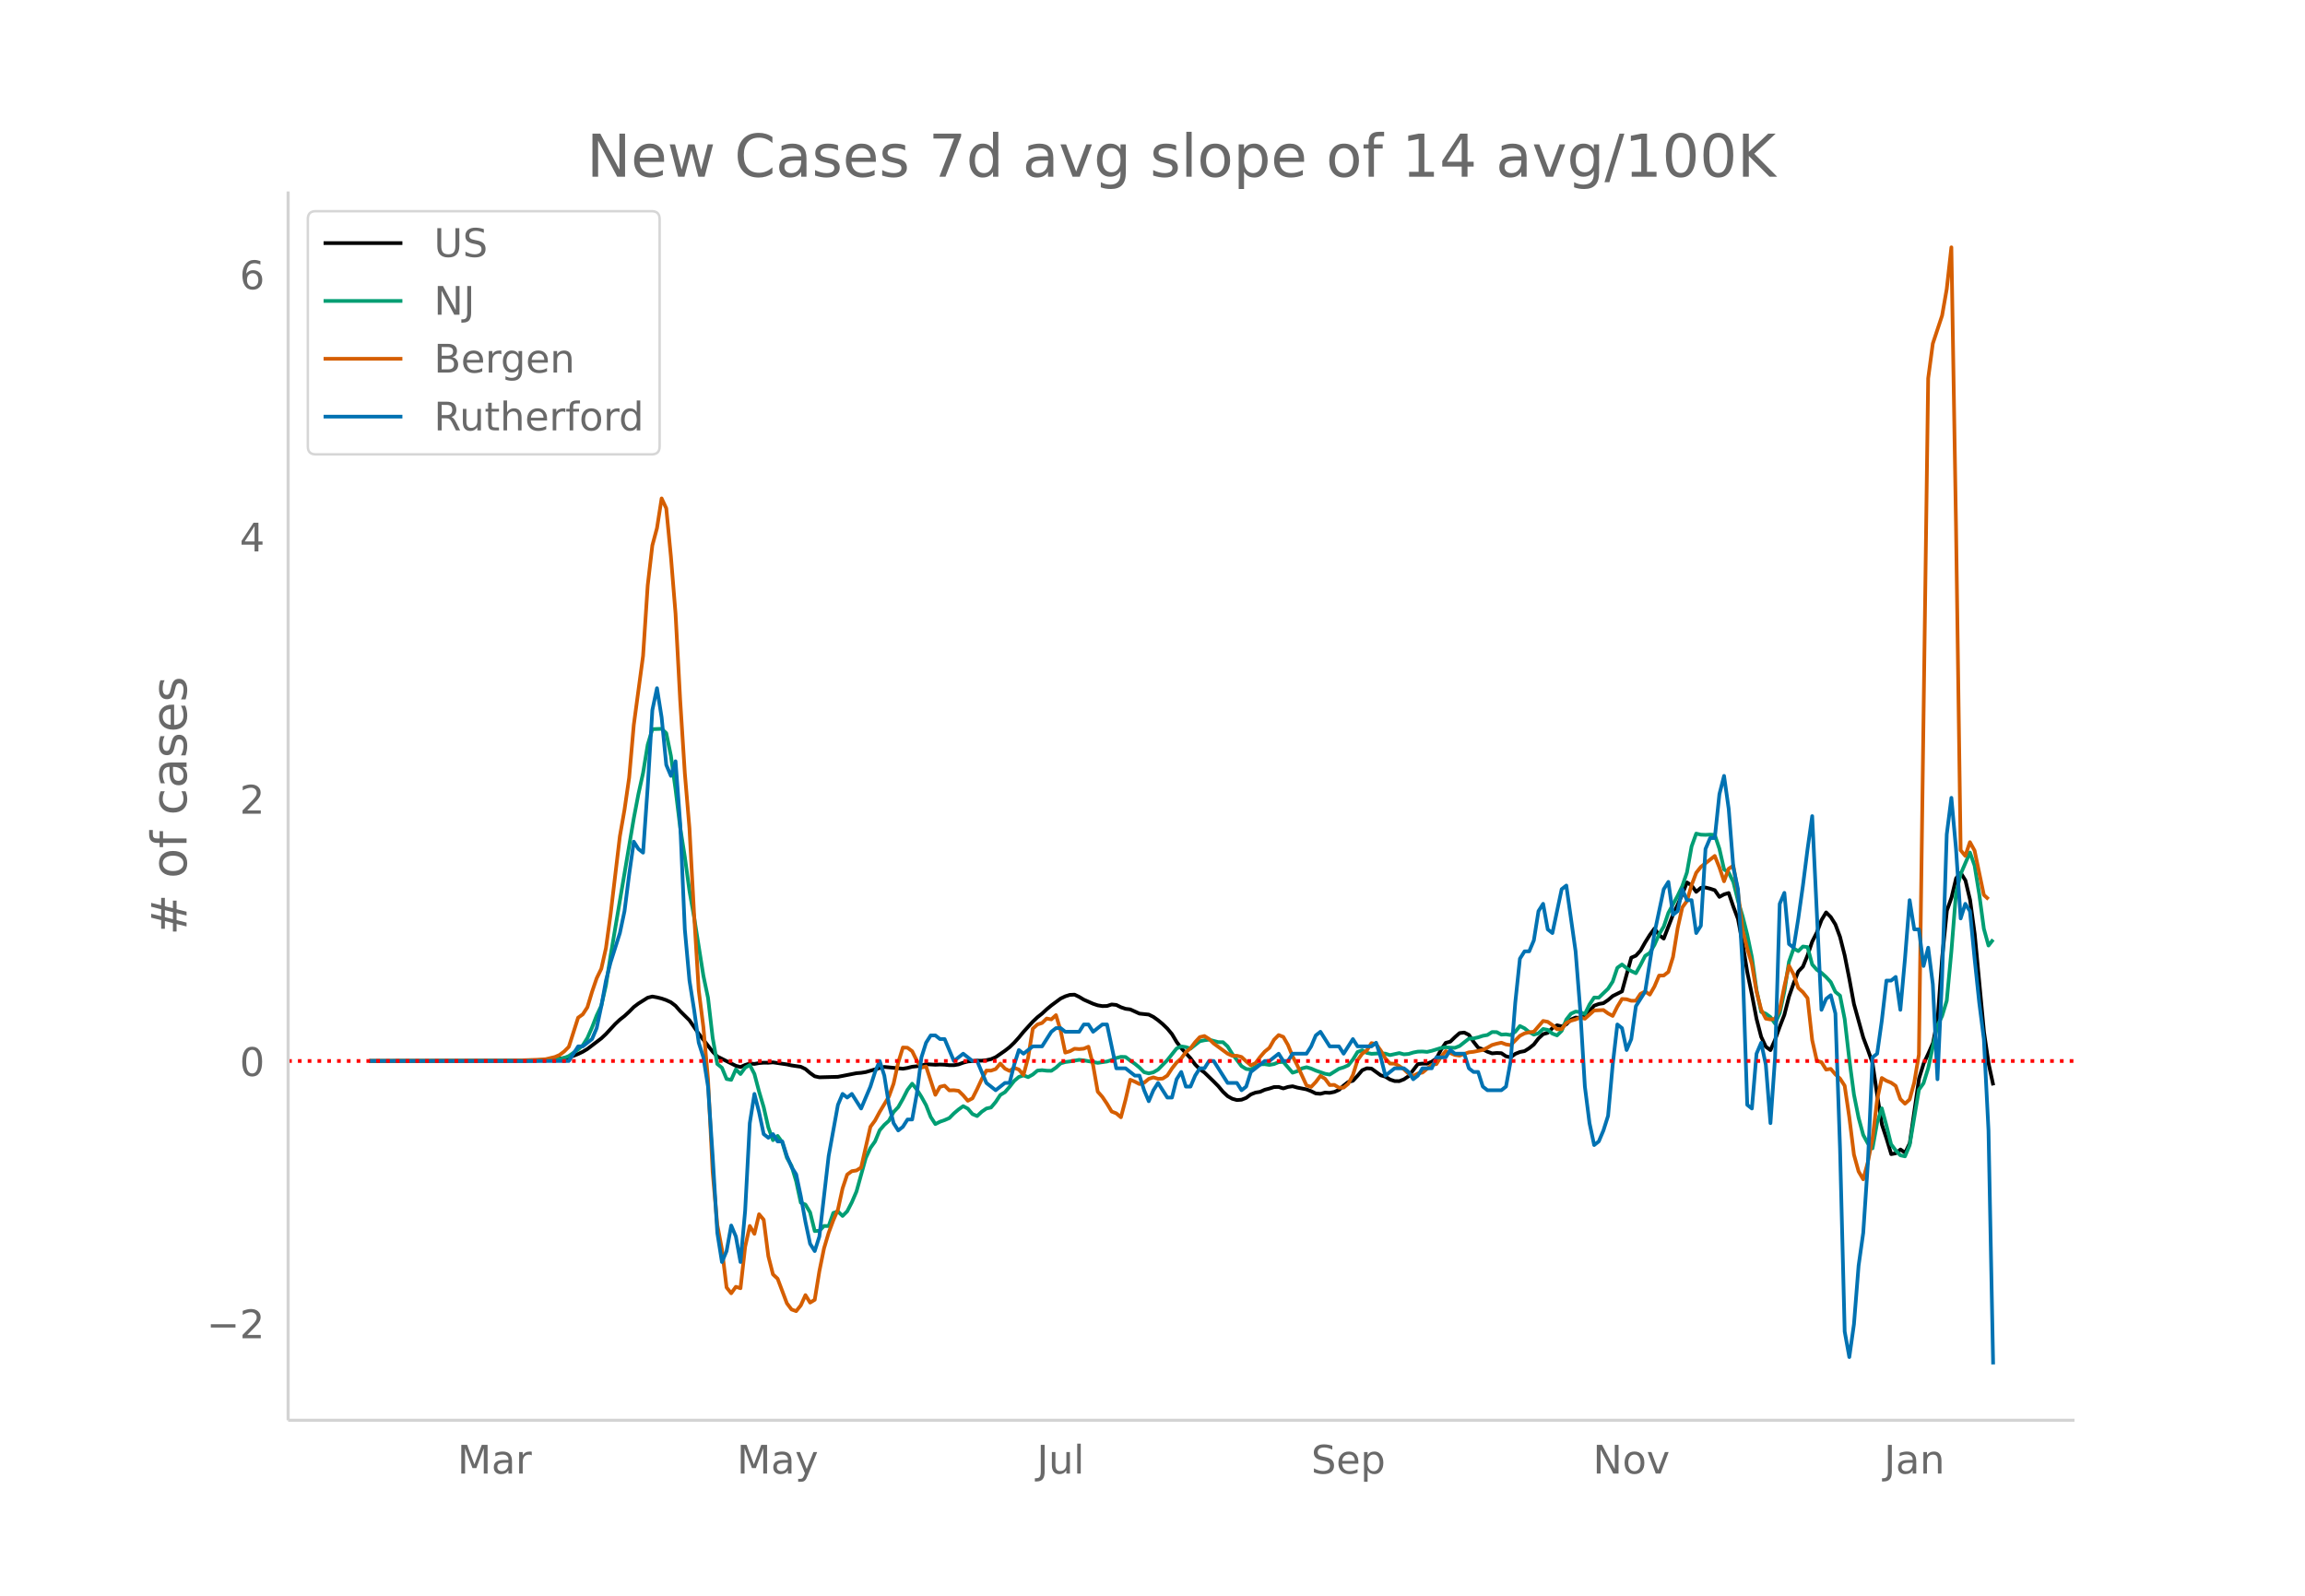 <svg height="864" viewBox="0 0 936 648" width="1248" xmlns="http://www.w3.org/2000/svg" xmlns:xlink="http://www.w3.org/1999/xlink"><defs><style>*{stroke-linecap:butt;stroke-linejoin:round}</style></defs><g id="figure_1"><path d="M0 648h936V0H0z" fill="#fff" id="patch_1"/><g id="axes_1"><path d="M117 576.72h725.4V77.76H117z" fill="none" id="patch_2"/><path clip-path="url(#pfb64c975a4)" d="M149.973 430.84l62.177-.103 7.536-.21 5.653-.405 3.768-.462 1.884-.37 1.885-.553 1.884-.745 1.884-.902 1.884-1.123 5.653-4.314 1.884-1.769 3.768-4.074 1.884-1.76 1.884-1.482 1.884-1.732 1.885-1.909 1.884-1.425 3.768-2.372 1.884-.471 1.884.341 1.885.471 1.884.65 1.884.872 1.884 1.438 1.884 2.158 3.768 3.732 3.769 5.46 5.652 7.274 1.884 1.94 3.769 1.897 3.768 1.893 1.884.506 1.884-.837 1.885-.593 1.884.167 1.884-.348 1.884-.152 1.884.023 1.884-.156 5.653.829 1.884.41 3.768.55 1.884.918 1.885 1.616 1.884 1.334 1.884.41 7.536-.199 7.537-1.473 1.884-.153 1.884-.297 5.653-1.658 1.884-.44 7.537.732 1.884-.316 1.884-.486 1.884-.194 1.884-.334 1.884-.51 3.769.226 1.884-.094 1.884.073 1.884.194 1.884.009 1.885-.32 1.884-.692 1.884-.508 3.768-.327 1.884.016 1.884-.209 1.885-.413 1.884-.798 3.768-2.615 1.884-1.469 1.884-1.81 1.885-2.096 1.884-2.305 3.768-4.135 1.884-1.78 1.884-1.495 1.884-1.754 1.885-1.563 3.768-2.79 1.884-.901 1.884-.594 1.884-.091 1.885.91 1.884 1.131 3.768 1.667 1.884.636 1.884.306 1.885-.048 1.884-.611 1.884.188 1.884.937 1.884.641 1.884.234 3.769 1.713 3.768.387 1.884.943 1.884 1.35 1.884 1.572 1.885 1.818 1.884 2.262 1.884 3.159 1.884 2.524 3.768 4.111 1.884 2.53 1.885 1.902 1.884 1.361 3.768 3.655 1.884 1.91 1.884 2.263 1.885 1.772 1.884 1.058 1.884.523 1.884-.144 1.884-.746 1.884-1.405 1.884-.741 1.885-.307 1.884-.844 1.884-.487 1.884-.606 1.884-.043 1.884.602 1.885-.606 1.884-.278 1.884.537 3.768.73 1.884.729 1.885.927 1.884.139 1.884-.492 1.884.1 1.884-.377 1.884-.822 1.884-1.744 1.885-1.465 1.884-.488 1.884-2.034 1.884-2.234 1.884-.806 1.884.127 3.769 2.73 1.884.553 1.884 1.164 1.884.621 1.884.023 1.884-.742 1.885-1.27 3.768-4.908 1.884-.199 1.884.028 1.884-.798 1.885-1.314 1.884-3.587 1.884-2.752 1.884-.5 1.884-1.836 1.884-1.644 1.885-.208 1.884.938 1.884 2.808 1.884 2.39 1.884.664 1.884.981 1.884.68 1.885-.166 1.884.082 1.884 1.27 1.884.414 1.884-1.409 1.884-.753 1.885-.363 1.884-1.176 1.884-1.517 1.884-2.452 1.884-1.735 1.884-.544 1.884-1.926 1.885-1.14 1.884.452 1.884-.84 1.884-1.95 1.884-.8 1.884.136 1.885-.554 3.768-4.406 1.884-.688 1.884-.318 1.884-1.284 1.884-1.62 3.769-1.887 3.768-13.7 1.884-.809 1.884-2.077 1.885-3.343 1.884-3.01 1.884-2.578 1.884 2.649 1.884 1.426 3.769-9.726 1.884-3.986 1.884-4.32 1.884-4.776 1.884 1.224 1.884 2.598 1.884-1.623 1.885-.131 1.884.47 1.884.626 1.884 2.712 1.884-1.017 1.884-.556 1.885 5.53 1.884 5 1.884 9.941 1.884 11.575 1.884 9.184 1.884 9.869 1.884 7.29 1.885 4.02 1.884 1.39 1.884-4.21 1.884-5.273 1.884-4.865 1.884-7.381 1.885-5.428 1.884-4.774 1.884-1.962 1.884-4.61 1.884-5.58 1.884-3.682 1.885-5.044 1.884-3.124 1.884 1.887 1.884 3.015 1.884 5.064 1.884 7.48 1.884 9.52 1.885 10.25 3.768 13.584 1.884 5.003 1.884 5.328L762.323 445l1.885 11.689 1.884 5.723 1.884 6.246 1.884-.353 1.884-1.525 1.884 1.315 1.884-3.92 3.769-26.27 1.884-6.088 1.884-4.009 1.884-4.27 1.884-9.531 1.885-25.546 1.884-18.693 1.884-5.313 1.884-7.888 1.884-2.08 1.884 3.042 1.884 7.918 1.885 13.902 3.768 39.754L807.543 432l1.884 8.745h0" fill="none" stroke="#000" stroke-linecap="round" stroke-width="1.5" id="line2d_1"/><path clip-path="url(#pfb64c975a4)" d="M149.973 430.84l65.945-.094 5.653-.16 3.768-.253 1.884-.272 1.884-.487 1.884-.743 3.769-2.692 1.884-1.642 1.884-3 1.884-4.301 1.884-4.84 1.885-3.973 1.884-8.295 1.884-12.027 9.42-55.764 1.885-9.892 1.884-8.533 1.884-11.462 1.884-6.319 3.769-.14 1.884 1.77 1.884 9.204 1.884 13.615 1.884 15.517 1.884 11.883 1.884 13.85 1.885 10.662 3.768 23.776 1.884 8.965 1.884 16.233 1.884 10.635 1.885 1.532 1.884 4.555 1.884.352 1.884-4.258 1.884 1.887 1.884-2.572 1.885-1.09 1.884 3.635 1.884 7.13 1.884 6.368 1.884 8.222 1.884 5.172 1.884-1.731 1.885 2.575 1.884 6.304 1.884 3.28 1.884 6.267 1.884 8.71 1.884.747 1.885 3.172 1.884 7.577 1.884-.11 1.884-1.952 1.884.034 1.884-5.32 1.884-.626 1.885 1.84 1.884-1.88 1.884-3.668 1.884-4.38 3.768-13.571 1.885-4.096 1.884-2.646 1.884-4.545 1.884-2.202 1.884-1.68 1.884-3.539 1.884-1.976 1.885-3.33 1.884-3.702 1.884-2.49 1.884 2.353 1.884 2.988 1.884 3.392 1.885 4.787 1.884 2.878 1.884-.95 1.884-.658 1.884-.814 1.884-1.903 1.885-1.602 1.884-1.346 1.884 1.015 1.884 2.196 1.884.811 1.884-1.765 1.884-1.3 1.885-.407 1.884-2.239 1.884-2.847 1.884-1.144 1.884-2.172 1.884-2.416 1.885-1.594 1.884-.636 1.884.716 1.884-1.065 1.884-1.59 1.884-.178 1.884.223 1.885.04 1.884-1.281 1.884-1.729 1.884-.553 1.884-.251 3.769-.63 1.884.205 5.652 1.012 3.769-.553 1.884-.597 1.884-.817 1.884-.48 1.884.064 1.884 1.444 1.884 1.3 1.885 1.545 1.884 1.896 1.884.471 1.884-.44 1.884-1.107 3.769-3.818 3.768-4.75 1.884-.841 1.884.284 1.884.612 3.769-2.991 1.884-.41 1.884-.233 3.768 1.007 1.884.015 1.885 1.743 1.884 3.022 3.768 4.974 1.884 1.153 1.884.199 1.884-1.12 1.885-.981 1.884-.05 1.884.288 1.884-.336 1.884-.78 1.884-.095 3.769 4.377 1.884-.6 1.884-1.144 1.884-.483 1.884.542 1.885.825 3.768 1.307 1.884.32 3.768-2.36 1.884-.582 1.885-.826 1.884-2.333 1.884-3.065 1.884-.698 1.884 1.04 1.884.389 3.769-.224 1.884.156 1.884.59 3.768-.825 1.884.505 1.885-.153 1.884-.575 1.884-.358 1.884-.055 1.884.159 1.884-.438 3.769-1.159 1.884-.29 1.884.18 1.884.049 1.884-.746 3.769-2.97 1.884-.11 1.884-.423 1.884-.624 1.884-.336 1.884-1.205 1.885.043 1.884 1.012 1.884-.125 1.884.302 1.884-1.349 1.884-2.315 1.885.933 1.884 1.526 1.884 1.025 1.884-.532 1.884-1.753 1.884.355 1.884 1.526 1.885.722 1.884-1.835 1.884-4.588 1.884-2.383 1.884-.866 1.884.211 1.885.799 1.884-3.876 1.884-2.838 1.884.058 3.768-3.625 1.884-2.92 1.885-5.592 1.884-1.337 1.884 1.508 1.884 1.169 1.884.868 1.884-3.364 1.885-3.683 1.884-1.214 1.884-3.261 1.884-4.276 1.884-3.135 1.884-5.561 3.769-6.947 1.884-3.973 1.884-5.484 1.884-10.565 1.884-5.23 1.884.437 1.885.073 1.884-.098 1.884.123 1.884 5.625 1.884 8.369 1.884 1.287 1.885 3.811 1.884 7.617 1.884 6.322 1.884 7.494 1.884 9.088 1.884 13.403 1.884 8.858 1.885.716 1.884 1.388 1.884 2.646 1.884-4.245 1.884-8.757 1.884-12.144 1.885-5.352 1.884 1.052 1.884-1.86 1.884.236 1.884 7.06 1.884 2.143 1.885 1.276 1.884 1.694 1.884 2.034 1.884 3.986 1.884 1.523 1.884 9.495 1.884 16.413 1.885 14.253 1.884 9.44 1.884 6.986 1.884 3.45 1.884 1.964 1.884-10.48 1.885-5.76 1.884 6.984 1.884 7.61 1.884 2.49 1.884 1.991 1.884.425 1.884-4.508 3.769-22.543 1.884-2.658 1.884-6.102 3.768-17.28 1.885-3.911 1.884-6.2 1.884-20.035 1.884-23.684 1.884-7.72 3.768-8.736 1.885 5.267 1.884 11.59 1.884 14.08 1.884 6.83 1.884-2.414h0" fill="none" stroke="#009e73" stroke-linecap="round" stroke-width="1.5" id="line2d_2"/><path clip-path="url(#pfb64c975a4)" d="M149.973 430.84l56.524-.087 11.305-.408 3.769-.233 3.768-.903 1.884-.816 1.884-1.428 1.884-1.895 3.769-11.832 1.884-1.34 1.884-2.886 1.884-6.266 1.884-5.508 1.885-3.876 1.884-8.393 1.884-13.785 3.768-31.621 1.884-10.754 1.884-13.027 1.885-21.45 3.768-28.007 1.884-28.619 1.884-16.233 1.884-7.023 1.885-12.066 1.884 4.022 1.884 19.584 1.884 23.17 1.884 35.234 1.884 29.552 1.884 22.411 1.885 34.972 1.884 30.834 1.884 14.922 1.884 21.129 1.884 37.712 1.884 21.479 1.885 9.908 1.884 15.476 1.884 2.36 1.884-2.623 1.884.583 1.884-16.816 1.885-8.48 1.884 3.205 1.884-7.956 1.884 2.244 1.884 14.776 1.884 7.402 1.884 1.75 3.769 9.995 1.884 2.507 1.884.67 1.884-2.332 1.884-4.167 1.885 3.03 1.884-1.136 1.884-11.599 1.884-9.268 1.884-6.324 1.884-5.07 1.884-4.343 1.885-8.627 1.884-5.624 1.884-1.37 1.884-.291 1.884-1.195 3.769-16.525 1.884-2.564 1.884-3.498 3.768-6.265 1.884-5.217 1.884-8.568 1.885-6.091 1.884.087 1.884 1.399 1.884 3.818 1.884 2.827 1.884-.437 3.769 11.511 1.884-3.264 1.884-.437 1.884 1.894 1.884-.058 1.885.233 1.884 1.836 1.884 2.215 1.884-.99 1.884-3.731 1.884-4.051 1.884-3.497 1.885.029 1.884-.641 1.884-2.215 1.884 2.04 1.884.932 1.884-1.253 1.885.7 1.884 2.185 1.884-7.052 1.884-11.716 1.884-1.72 1.884-.611 1.884-1.807 1.885.35 1.884-1.72 1.884 6.237 1.884 8.976 1.884-.554 1.884-1.02 1.885.146 1.884-.175 1.884-.787 1.884 7.46 1.884 10.784 1.884 2.127 1.885 2.798 1.884 3.148 1.884.728 1.884 1.603 1.884-7.14 1.884-8.102 1.884.787 1.885.962 1.884-.525 1.884-1.574 1.884-.612 1.884.583 1.884-.087 1.885-1.224 1.884-2.885 1.884-2.39 1.884-1.69 1.884-2.565 1.884-1.574 1.884-2.477 1.885-2.04 1.884-.437 1.884 1.195 1.884 1.836 5.653 4.138 1.884.874 1.884-.029 1.884.496 1.884 1.777 1.884 1.603 1.884-.874 1.885-2.506 1.884-2.186 1.884-1.516 1.884-3.293 1.884-1.894 1.884.728 1.885 3.264 1.884 4.605 1.884 3.643 3.768 8.19 1.884.611 1.885-1.981 1.884-2.507 1.884 1.195 1.884 2.536 1.884-.059 1.884 1.137 1.884-.03 1.885-1.573 1.884-3.526 1.884-6.033 1.884-2.623 1.884-1.34 1.884-2.973 1.885.379 1.884 2.623 1.884 3.235 1.884 2.069 1.884.029 1.884.99 1.884 1.312 1.885 1.807 1.884.904 1.884-1.02 1.884-.38 3.768-3.118 1.885-.32 1.884-2.973 1.884-2.273 3.768 1.545 1.884.262 3.769-1.34 1.884-.205 3.768-.757 1.884-.933 1.884-1.078 1.885-.525 1.884-.408 1.884.7 1.884.29 3.768-3.788 1.885-.99 1.884-.438 1.884-.233 3.768-4.371 1.884.35 1.884 1.31 1.885 1.691 1.884-.03 1.884-2.505 1.884-.904 1.884-.525 1.884-.786 1.885.495 3.768-3.351 3.768-.175 1.884 1.37 1.884 1.02 1.885-3.76 1.884-3.118 1.884.116 1.884.612 1.884-.029 1.884-2.798 1.885-.932 1.884 1.253 1.884-3.293 1.884-4.43 1.884-.03 1.884-1.457 1.885-6.061 1.884-11.687 1.884-8.452 1.884-2.593 1.884-6.47 1.884-4.984 1.884-2.39 3.769-2.972 1.884-1.487 1.884 4.663 1.884 5.625 1.884-5.1 1.885-1.224 1.884 10.841 1.884 15.155 1.884 7.607 1.884 6.353 1.884 11.133 1.884 7.344 1.885 3.672 1.884.32 1.884-.262 1.884-3.73 1.884-9.443 1.884-8.364 1.885 3.526 1.884 5.48 1.884 1.719 1.884 2.419 1.884 17.078 1.884 8.335 1.885.612 1.884 3.002 1.884-.292 1.884 2.215 1.884 1.72 1.884 2.914 1.884 12.765 1.885 15.213 1.884 6.82 1.884 3.205 1.884-6.965 1.884-9.53 1.884-15.825 1.885-8.83 1.884 1.136 1.884.758 1.884 1.311 1.884 5.363 1.884 1.865 1.884-1.69 1.885-6.936 1.884-11.308 3.768-274.59 1.884-14.135 3.769-11.366 1.884-10.784 1.884-16.932 1.884 113.223 1.884 131.612 1.884 2.273 1.884-5.566 1.885 3.439 3.768 18.01 1.884 1.72h0" fill="none" stroke="#d55e00" stroke-linecap="round" stroke-width="1.5" id="line2d_3"/><path clip-path="url(#pfb64c975a4)" d="M149.973 430.84h81.018l3.769-5.937h1.884l3.768-2.968 1.884-4.453 1.885-8.906 1.884-10.39 1.884-7.422 3.768-11.875 1.884-8.906 1.884-14.843 1.885-13.36 1.884 2.97 1.884 1.484 1.884-26.718 1.884-31.171 1.884-8.906 1.885 11.875 1.884 19.296 1.884 4.453 1.884-5.937 1.884 25.233 1.884 43.046 1.884 20.78 1.885 11.875 1.884 13.359 1.884 5.937 1.884 11.875 1.884 28.202 1.884 31.171 1.885 11.875 1.884-4.453 1.884-10.39 1.884 4.452 1.884 10.39 1.884-20.78 1.885-35.624 1.884-11.874 1.884 7.421 1.884 8.906 1.884 1.485 1.884-1.485 1.884 2.969h1.885l1.884 5.937 1.884 4.453 1.884 2.969 1.884 8.906 1.884 10.39 1.885 8.906 1.884 2.969 1.884-5.938 3.768-32.655 3.768-20.78 1.885-4.453 1.884 1.484 1.884-1.484 3.768 5.937 3.769-8.906 1.884-5.937 1.884-4.453 1.884 5.937 1.884 11.875 1.884 7.421 1.884 2.969 1.885-1.484 1.884-2.97h1.884l1.884-10.39 1.884-14.843 1.884-5.937 1.885-2.969h1.884l1.884 1.485h1.884l3.768 8.906 3.769-2.969 3.768 2.969h1.884l3.768 8.906 3.769 2.968 3.768-2.968h1.884l1.884-7.422 1.885-5.937 1.884 1.484 3.768-2.969h3.768l3.769-5.937 1.884-1.484h1.884l1.884 1.484h5.653l1.884-2.969h1.884l1.884 2.969 3.768-2.969h1.885l3.768 17.812h3.768l3.768 2.969h1.885l1.884 5.937 1.884 4.453 1.884-4.453 1.884-2.968 3.769 5.937h1.884l1.884-7.422 1.884-2.968 1.884 5.937h1.884l1.884-4.453 1.885-2.969h1.884l1.884-2.968h1.884l5.653 8.906h3.768l1.884 2.968 1.884-1.484 1.884-5.937 5.653-4.453h1.884l3.768-2.969 1.884 2.969h1.885l1.884-2.969h5.652l1.884-2.969 1.885-4.453 1.884-1.484 3.768 5.937h3.768l1.884 2.969 3.769-5.937 1.884 2.968h5.652l1.885-1.484 1.884 5.937 1.884 7.422 3.768-2.969h3.768l1.885 1.485 1.884 2.968 1.884-1.484 1.884-2.969h3.768l1.885-4.453h3.768l1.884-2.968 1.884 1.484h3.769l1.884 5.937 1.884 1.485h1.884l1.884 5.937 1.884 1.484h5.653l1.884-1.484 1.884-10.39 1.884-23.75 1.884-17.812 1.885-2.968h1.884l1.884-4.453 1.884-11.875 1.884-2.969 1.884 10.39 1.884 1.485 3.769-17.812 1.884-1.484 3.768 26.718 1.884 23.749 1.885 31.17 1.884 14.844 1.884 8.906 1.884-1.484 1.884-4.453 1.884-5.937 1.884-20.781 1.885-16.328 1.884 1.485 1.884 8.906 1.884-4.453 1.884-13.36 3.769-5.937 3.768-23.749 3.768-17.812 1.884-2.969 1.885 13.36 1.884-1.485 1.884-8.906 1.884 4.453h1.884l1.884 13.36 1.884-2.97 1.885-31.17 1.884-4.454h1.884l1.884-17.811 1.884-7.422 1.884 13.359 1.885 23.75 1.884 8.905 1.884 31.171 1.884 56.405 1.884 1.484 1.884-22.265 1.884-4.453 1.885 8.906 1.884 23.75 1.884-26.719 1.884-62.342 1.884-4.453 1.884 20.781 1.885 1.484 1.884-11.874 1.884-13.36 1.884-14.843 1.884-13.358 3.769 78.669 1.884-4.453 1.884-1.484 1.884 7.421 1.884 54.92 1.884 74.217 1.884 10.39 1.885-13.359 1.884-23.749 1.884-13.359 1.884-28.202 1.884-43.046 1.884-1.484 1.885-13.359 1.884-16.328h1.884l1.884-1.484 1.884 13.359 1.884-20.78 1.884-23.75 1.885 11.875h1.884l1.884 14.843 1.884-7.422 1.884 14.844 1.884 38.592 1.885-41.561 1.884-57.889 1.884-14.843 1.884 20.78 1.884 28.203 1.884-5.938 1.884 2.97 1.885 19.295 1.884 17.812 1.884 14.844 1.884 37.108 1.884 94.997h0" fill="none" stroke="#0072b2" stroke-linecap="round" stroke-width="1.5" id="line2d_4"/><path clip-path="url(#pfb64c975a4)" d="M117 430.84h725.4" fill="none" stroke="red" stroke-dasharray="1.5,2.475" stroke-width="1.5" id="line2d_5"/><path d="M117 576.72V77.76" fill="none" stroke="#d3d3d3" stroke-linecap="square" stroke-width="1.25" id="patch_3"/><path d="M117 576.72h725.4" fill="none" stroke="#d3d3d3" stroke-linecap="square" stroke-width="1.25" id="patch_4"/><g id="matplotlib.axis_1"><g id="xtick_1"><g transform="matrix(.16 0 0 -.16 185.751 598.378)" fill="#696969" id="text_1"><defs><path d="M9.813 72.906h14.703l18.593-49.61 18.703 49.61h14.704V0H66.89v64.016l-18.797-50h-9.907l-18.796 50V0H9.813z" id="DejaVuSans-77"/><path d="M34.281 27.484q-10.89 0-15.093-2.484-4.204-2.484-4.204-8.5 0-4.781 3.157-7.594 3.156-2.797 8.562-2.797 7.485 0 12 5.297 4.516 5.297 4.516 14.078v2zm17.922 3.72V0H43.22v8.297Q40.14 3.328 35.547.953q-4.594-2.375-11.234-2.375-8.391 0-13.36 4.719Q6 8.016 6 15.922q0 9.219 6.172 13.906 6.187 4.688 18.437 4.688h12.61v.89q0 6.203-4.078 9.594-4.078 3.39-11.453 3.39-4.688 0-9.141-1.124-4.438-1.125-8.531-3.375v8.312q4.921 1.906 9.562 2.844 4.64.953 9.031.953 11.875 0 17.735-6.156 5.86-6.14 5.86-18.64z" id="DejaVuSans-97"/><path d="M41.11 46.297q-1.516.875-3.297 1.281Q36.03 48 33.89 48q-7.625 0-11.703-4.953-4.079-4.953-4.079-14.234V0H9.08v54.688h9.03v-8.5q2.844 4.984 7.375 7.39Q30.031 56 36.531 56q.922 0 2.047-.125 1.125-.11 2.484-.36z" id="DejaVuSans-114"/></defs><use xlink:href="#DejaVuSans-77"/><use x="86.279" xlink:href="#DejaVuSans-97"/><use x="147.559" xlink:href="#DejaVuSans-114"/></g></g><g id="xtick_2"><g transform="matrix(.16 0 0 -.16 299.238 598.378)" fill="#696969" id="text_2"><defs><path d="M32.172-5.078q-3.797-9.766-7.422-12.735-3.61-2.984-9.656-2.984H7.906v7.516h5.282q3.703 0 5.75 1.765Q21-9.766 23.483-3.219l1.61 4.094-22.11 53.813H12.5l17.094-42.766 17.093 42.766h9.516z" id="DejaVuSans-121"/></defs><use xlink:href="#DejaVuSans-77"/><use x="86.279" xlink:href="#DejaVuSans-97"/><use x="147.559" xlink:href="#DejaVuSans-121"/></g></g><g id="xtick_3"><g transform="matrix(.16 0 0 -.16 421.06 598.378)" fill="#696969" id="text_3"><defs><path d="M9.813 72.906h9.859V5.078q0-13.187-5-19.14-5-5.954-16.094-5.954h-3.75v8.297h3.078q6.531 0 9.219 3.672Q9.813-4.39 9.813 5.078z" id="DejaVuSans-74"/><path d="M8.5 21.578v33.11h8.984V21.922q0-7.766 3.016-11.656 3.031-3.875 9.094-3.875 7.265 0 11.484 4.64 4.234 4.64 4.234 12.656v31h8.985V0h-8.984v8.406Q42.047 3.422 37.718 1q-4.313-2.422-10.032-2.422-9.421 0-14.312 5.86Q8.5 10.296 8.5 21.578zM31.11 56z" id="DejaVuSans-117"/><path d="M9.422 75.984h8.984V0H9.422z" id="DejaVuSans-108"/></defs><use xlink:href="#DejaVuSans-74"/><use x="29.492" xlink:href="#DejaVuSans-117"/><use x="92.871" xlink:href="#DejaVuSans-108"/></g></g><g id="xtick_4"><g transform="matrix(.16 0 0 -.16 532.45 598.378)" fill="#696969" id="text_4"><defs><path d="M53.516 70.516V60.89q-5.61 2.687-10.594 4-4.984 1.328-9.625 1.328-8.047 0-12.422-3.125t-4.375-8.89q0-4.845 2.906-7.313 2.907-2.453 11.016-3.97l5.953-1.218q11.031-2.11 16.281-7.406 5.25-5.297 5.25-14.172 0-10.61-7.11-16.078-7.093-5.469-20.812-5.469-5.172 0-11.015 1.172Q13.14.922 6.89 3.219v10.156q6-3.36 11.765-5.078 5.766-1.703 11.328-1.703 8.438 0 13.032 3.312 4.593 3.328 4.593 9.485 0 5.359-3.297 8.39-3.296 3.032-10.812 4.547L27.484 33.5q-11.03 2.188-15.968 6.875-4.922 4.688-4.922 13.047 0 9.672 6.812 15.234 6.813 5.563 18.766 5.563 5.14 0 10.453-.938 5.328-.922 10.89-2.765z" id="DejaVuSans-83"/><path d="M56.203 29.594v-4.39H14.891q.593-9.282 5.593-14.142 5-4.859 13.938-4.859 5.172 0 10.031 1.266 4.86 1.265 9.656 3.812v-8.5Q49.266.734 44.187-.344 39.11-1.422 33.892-1.422q-13.094 0-20.735 7.61-7.64 7.625-7.64 20.625 0 13.421 7.25 21.296Q20.016 56 32.328 56q11.031 0 17.453-7.11 6.422-7.093 6.422-19.296zm-8.984 2.64q-.094 7.36-4.125 11.75-4.032 4.407-10.672 4.407-7.516 0-12.031-4.25-4.516-4.25-5.203-11.97z" id="DejaVuSans-101"/><path d="M18.11 8.203v-29H9.077v75.484h9.031v-8.296q2.844 4.875 7.157 7.234Q29.594 56 35.594 56q9.968 0 16.187-7.906 6.235-7.907 6.235-20.797T51.78 6.484q-6.218-7.906-16.187-7.906-6 0-10.328 2.375-4.313 2.375-7.157 7.25zm30.578 19.094q0 9.906-4.079 15.547-4.078 5.64-11.203 5.64-7.14 0-11.218-5.64-4.079-5.64-4.079-15.547 0-9.906 4.078-15.547 4.079-5.64 11.22-5.64 7.124 0 11.202 5.64t4.078 15.547z" id="DejaVuSans-112"/></defs><use xlink:href="#DejaVuSans-83"/><use x="63.477" xlink:href="#DejaVuSans-101"/><use x="125" xlink:href="#DejaVuSans-112"/></g></g><g id="xtick_5"><g transform="matrix(.16 0 0 -.16 646.848 598.378)" fill="#696969" id="text_5"><defs><path d="M9.813 72.906h13.28l32.329-60.984v60.984h9.562V0h-13.28L19.39 60.984V0H9.813z" id="DejaVuSans-78"/><path d="M30.61 48.39q-7.22 0-11.422-5.64-4.204-5.64-4.204-15.453 0-9.813 4.172-15.453 4.188-5.64 11.453-5.64 7.188 0 11.375 5.655 4.203 5.672 4.203 15.438 0 9.719-4.203 15.406-4.187 5.688-11.375 5.688zm0 7.61q11.718 0 18.406-7.625 6.703-7.61 6.703-21.078 0-13.422-6.703-21.078-6.688-7.64-18.407-7.64-11.765 0-18.437 7.64-6.656 7.656-6.656 21.078 0 13.469 6.656 21.078Q18.844 56 30.609 56z" id="DejaVuSans-111"/><path d="M2.984 54.688H12.5L29.594 8.797l17.093 45.89h9.516L35.687 0H23.485z" id="DejaVuSans-118"/></defs><use xlink:href="#DejaVuSans-78"/><use x="74.805" xlink:href="#DejaVuSans-111"/><use x="135.986" xlink:href="#DejaVuSans-118"/></g></g><g id="xtick_6"><g transform="matrix(.16 0 0 -.16 765.064 598.378)" fill="#696969" id="text_6"><defs><path d="M54.89 33.016V0h-8.984v32.719q0 7.765-3.031 11.61-3.031 3.858-9.078 3.858-7.281 0-11.484-4.64-4.204-4.625-4.204-12.64V0H9.08v54.688h9.03v-8.5q3.235 4.937 7.594 7.374Q30.078 56 35.797 56q9.422 0 14.25-5.828 4.844-5.828 4.844-17.156z" id="DejaVuSans-110"/></defs><use xlink:href="#DejaVuSans-74"/><use x="29.492" xlink:href="#DejaVuSans-97"/><use x="90.771" xlink:href="#DejaVuSans-110"/></g></g></g><g id="matplotlib.axis_2"><g id="ytick_1"><g transform="matrix(.16 0 0 -.16 83.912 543.417)" fill="#696969" id="text_7"><defs><path d="M10.594 35.5h62.593v-8.297H10.594z" id="DejaVuSans-8722"/><path d="M19.188 8.297h34.421V0H7.33v8.297q5.609 5.812 15.296 15.594 9.703 9.797 12.188 12.64 4.734 5.313 6.609 9 1.89 3.688 1.89 7.25 0 5.813-4.078 9.469-4.078 3.672-10.625 3.672-4.64 0-9.797-1.61-5.14-1.609-11-4.89v9.969Q13.767 71.78 18.938 73q5.188 1.219 9.485 1.219 11.328 0 18.062-5.672 6.735-5.656 6.735-15.125 0-4.5-1.688-8.531-1.672-4.016-6.125-9.485-1.218-1.422-7.765-8.187-6.532-6.766-18.453-18.922z" id="DejaVuSans-50"/></defs><use xlink:href="#DejaVuSans-8722"/><use x="83.789" xlink:href="#DejaVuSans-50"/></g></g><g id="ytick_2"><g transform="matrix(.16 0 0 -.16 97.32 436.92)" fill="#696969" id="text_8"><defs><path d="M31.781 66.406q-7.61 0-11.453-7.5Q16.5 51.422 16.5 36.375q0-14.984 3.828-22.484 3.844-7.5 11.453-7.5 7.672 0 11.5 7.5 3.844 7.5 3.844 22.484 0 15.047-3.844 22.531-3.828 7.5-11.5 7.5zm0 7.813q12.266 0 18.735-9.703 6.468-9.688 6.468-28.141 0-18.406-6.468-28.11-6.47-9.687-18.735-9.687-12.25 0-18.718 9.688-6.47 9.703-6.47 28.109 0 18.453 6.47 28.14Q19.53 74.22 31.78 74.22z" id="DejaVuSans-48"/></defs><use xlink:href="#DejaVuSans-48"/></g></g><g id="ytick_3"><use xlink:href="#DejaVuSans-50" transform="matrix(.16 0 0 -.16 97.32 330.422)" fill="#696969" id="text_9"/></g><g id="ytick_4"><g transform="matrix(.16 0 0 -.16 97.32 223.925)" fill="#696969" id="text_10"><defs><path d="M37.797 64.313L12.89 25.39h24.906zm-2.594 8.593H47.61V25.391h10.407v-8.203H47.609V0h-9.812v17.188H4.89v9.515z" id="DejaVuSans-52"/></defs><use xlink:href="#DejaVuSans-52"/></g></g><g id="ytick_5"><g transform="matrix(.16 0 0 -.16 97.32 117.427)" fill="#696969" id="text_11"><defs><path d="M33.016 40.375q-6.641 0-10.532-4.547-3.875-4.531-3.875-12.437 0-7.86 3.875-12.438 3.891-4.562 10.532-4.562 6.64 0 10.515 4.562 3.875 4.578 3.875 12.438 0 7.906-3.875 12.437-3.875 4.547-10.515 4.547zm19.578 30.922v-8.984q-3.719 1.75-7.5 2.671-3.782.938-7.5.938-9.766 0-14.922-6.594-5.14-6.594-5.875-19.922 2.875 4.25 7.219 6.516 4.359 2.266 9.578 2.266 10.984 0 17.36-6.672 6.374-6.657 6.374-18.125 0-11.235-6.64-18.032-6.641-6.78-17.672-6.78-12.657 0-19.344 9.687-6.688 9.703-6.688 28.109 0 17.281 8.204 27.563 8.203 10.28 22.015 10.28 3.719 0 7.5-.734t7.89-2.187z" id="DejaVuSans-54"/></defs><use xlink:href="#DejaVuSans-54"/></g></g><g transform="matrix(0 -.2 -.2 0 75.753 379.813)" fill="#696969" id="text_12"><defs><path d="M51.125 44H36.922l-4.11-16.313h14.313zm-7.328 27.781l-5.078-20.265h14.265L58.11 71.78h7.813L60.89 51.516h15.234V44h-17.14l-4-16.313h15.53V20.22H53.079L48 0h-7.813l5.032 20.219H30.906L25.875 0h-7.86l5.079 20.219H7.719v7.468h17.187L29 44H13.281v7.516h17.625l4.985 20.265z" id="DejaVuSans-35"/><path d="M37.11 75.984V68.5h-8.594q-4.828 0-6.72-1.953-1.874-1.953-1.874-7.031v-4.828h14.797v-6.985H19.922V0H10.89v47.703H2.297v6.984h8.594V58.5q0 9.125 4.25 13.297 4.25 4.187 13.468 4.187z" id="DejaVuSans-102"/><path d="M48.781 52.594v-8.407q-3.812 2.11-7.64 3.157-3.828 1.047-7.735 1.047-8.75 0-13.593-5.547-4.829-5.532-4.829-15.547 0-10.016 4.829-15.563 4.843-5.53 13.593-5.53 3.907 0 7.735 1.046 3.828 1.047 7.64 3.156V2.094Q45.016.344 40.984-.531q-4.015-.89-8.562-.89-12.36 0-19.64 7.765-7.266 7.765-7.266 20.953 0 13.375 7.343 21.031Q20.22 56 33.016 56q4.14 0 8.093-.86 3.953-.843 7.672-2.546z" id="DejaVuSans-99"/><path d="M44.281 53.078v-8.5q-3.797 1.953-7.906 2.922-4.094.984-8.5.984-6.688 0-10.031-2.047-3.344-2.046-3.344-6.156 0-3.125 2.39-4.906 2.391-1.781 9.626-3.39l3.078-.688q9.562-2.047 13.593-5.781 4.032-3.735 4.032-10.422 0-7.625-6.032-12.078-6.03-4.438-16.578-4.438-4.39 0-9.156.86Q10.688.296 5.422 2v9.281q4.984-2.594 9.812-3.89 4.829-1.282 9.579-1.282 6.343 0 9.75 2.172 3.421 2.172 3.421 6.125 0 3.656-2.468 5.61-2.453 1.953-10.813 3.765l-3.125.735q-8.344 1.75-12.062 5.39-3.704 3.64-3.704 9.985 0 7.718 5.47 11.906Q16.75 56 26.811 56q4.97 0 9.36-.734 4.406-.72 8.11-2.188z" id="DejaVuSans-115"/></defs><use xlink:href="#DejaVuSans-35"/><use x="83.789" xlink:href="#DejaVuSans-32"/><use x="115.576" xlink:href="#DejaVuSans-111"/><use x="176.758" xlink:href="#DejaVuSans-102"/><use x="211.963" xlink:href="#DejaVuSans-32"/><use x="243.75" xlink:href="#DejaVuSans-99"/><use x="298.73" xlink:href="#DejaVuSans-97"/><use x="360.01" xlink:href="#DejaVuSans-115"/><use x="412.109" xlink:href="#DejaVuSans-101"/><use x="473.633" xlink:href="#DejaVuSans-115"/></g></g><g transform="matrix(.24 0 0 -.24 238.224 71.76)" fill="#696969" id="text_13"><defs><path d="M4.203 54.688h8.985l11.234-42.672 11.172 42.672h10.593l11.235-42.672 11.187 42.672h8.985L63.28 0H52.688L40.922 44.828 29.109 0H18.5z" id="DejaVuSans-119"/><path d="M64.406 67.281v-10.39q-4.984 4.64-10.625 6.922-5.64 2.296-11.984 2.296-12.5 0-19.14-7.64-6.641-7.64-6.641-22.094 0-14.406 6.64-22.047 6.64-7.64 19.14-7.64 6.345 0 11.985 2.296 5.64 2.297 10.625 6.938V5.609Q59.234 2.094 53.437.33q-5.78-1.75-12.218-1.75-16.563 0-26.094 10.124-9.516 10.14-9.516 27.672 0 17.578 9.516 27.703 9.531 10.14 26.094 10.14 6.531 0 12.312-1.734 5.797-1.734 10.875-5.203z" id="DejaVuSans-67"/><path d="M8.203 72.906h46.875v-4.203L28.61 0H18.312L43.22 64.594H8.203z" id="DejaVuSans-55"/><path d="M45.406 46.39v29.594h8.985V0h-8.985v8.203Q42.578 3.328 38.25.953q-4.313-2.375-10.375-2.375-9.906 0-16.14 7.906-6.22 7.922-6.22 20.813 0 12.89 6.22 20.797Q17.968 56 27.874 56q6.063 0 10.375-2.375 4.328-2.36 7.156-7.234zm-30.61-19.093q0-9.906 4.079-15.547 4.078-5.64 11.203-5.64 7.125 0 11.219 5.64 4.11 5.64 4.11 15.547 0 9.906-4.11 15.547-4.094 5.64-11.219 5.64-7.125 0-11.203-5.64-4.078-5.64-4.078-15.547z" id="DejaVuSans-100"/><path d="M45.406 27.984q0 9.766-4.031 15.125-4.016 5.375-11.297 5.375-7.219 0-11.25-5.375-4.031-5.359-4.031-15.125 0-9.718 4.031-15.093t11.25-5.375q7.281 0 11.297 5.375 4.031 5.375 4.031 15.093zm8.985-21.203q0-13.953-6.203-20.765Q42-20.797 29.203-20.797q-4.734 0-8.937.703-4.203.703-8.157 2.172v8.735q3.954-2.141 7.813-3.157 3.86-1.031 7.86-1.031 8.843 0 13.234 4.61 4.39 4.609 4.39 13.937v4.453q-2.781-4.844-7.125-7.234Q33.938 0 27.875 0 17.828 0 11.672 7.656q-6.156 7.672-6.156 20.328 0 12.688 6.156 20.344Q17.828 56 27.875 56q6.063 0 10.406-2.39 4.344-2.391 7.125-7.22v8.297h8.985z" id="DejaVuSans-103"/><path d="M12.406 8.297h16.11v55.625l-17.532-3.516v8.985l17.438 3.515h9.86V8.296H54.39V0H12.406z" id="DejaVuSans-49"/><path d="M25.39 72.906h8.297L8.297-9.28H0z" id="DejaVuSans-47"/><path d="M9.813 72.906h9.859V42.094L52.39 72.906h12.703L28.906 38.922 67.672 0H54.688L19.672 35.11V0h-9.86z" id="DejaVuSans-75"/></defs><use xlink:href="#DejaVuSans-78"/><use x="74.805" xlink:href="#DejaVuSans-101"/><use x="136.328" xlink:href="#DejaVuSans-119"/><use x="218.115" xlink:href="#DejaVuSans-32"/><use x="249.902" xlink:href="#DejaVuSans-67"/><use x="319.727" xlink:href="#DejaVuSans-97"/><use x="381.006" xlink:href="#DejaVuSans-115"/><use x="433.105" xlink:href="#DejaVuSans-101"/><use x="494.629" xlink:href="#DejaVuSans-115"/><use x="546.729" xlink:href="#DejaVuSans-32"/><use x="578.516" xlink:href="#DejaVuSans-55"/><use x="642.139" xlink:href="#DejaVuSans-100"/><use x="705.615" xlink:href="#DejaVuSans-32"/><use x="737.402" xlink:href="#DejaVuSans-97"/><use x="798.682" xlink:href="#DejaVuSans-118"/><use x="857.861" xlink:href="#DejaVuSans-103"/><use x="921.338" xlink:href="#DejaVuSans-32"/><use x="953.125" xlink:href="#DejaVuSans-115"/><use x="1005.225" xlink:href="#DejaVuSans-108"/><use x="1033.008" xlink:href="#DejaVuSans-111"/><use x="1094.189" xlink:href="#DejaVuSans-112"/><use x="1157.666" xlink:href="#DejaVuSans-101"/><use x="1219.189" xlink:href="#DejaVuSans-32"/><use x="1250.977" xlink:href="#DejaVuSans-111"/><use x="1312.158" xlink:href="#DejaVuSans-102"/><use x="1347.363" xlink:href="#DejaVuSans-32"/><use x="1379.15" xlink:href="#DejaVuSans-49"/><use x="1442.773" xlink:href="#DejaVuSans-52"/><use x="1506.396" xlink:href="#DejaVuSans-32"/><use x="1538.184" xlink:href="#DejaVuSans-97"/><use x="1599.463" xlink:href="#DejaVuSans-118"/><use x="1658.643" xlink:href="#DejaVuSans-103"/><use x="1722.119" xlink:href="#DejaVuSans-47"/><use x="1755.811" xlink:href="#DejaVuSans-49"/><use x="1819.434" xlink:href="#DejaVuSans-48"/><use x="1883.057" xlink:href="#DejaVuSans-48"/><use x="1946.68" xlink:href="#DejaVuSans-75"/></g><g id="legend_1"><path d="M128.2 184.5h136.45q3.2 0 3.2-3.2V88.96q0-3.2-3.2-3.2H128.2q-3.2 0-3.2 3.2v92.34q0 3.2 3.2 3.2z" fill="none" opacity=".8" stroke="#ccc" id="patch_5"/><path d="M131.4 98.718h32" fill="none" stroke="#000" stroke-linecap="round" stroke-width="1.5" id="line2d_6"/><g transform="matrix(.16 0 0 -.16 176.2 104.317)" fill="#696969" id="text_14"><defs><path d="M8.688 72.906h9.921V28.61q0-11.718 4.235-16.875 4.25-5.14 13.781-5.14 9.469 0 13.719 5.14 4.25 5.157 4.25 16.875v44.297H64.5V27.391q0-14.25-7.063-21.532-7.046-7.28-20.812-7.28-13.828 0-20.89 7.28-7.047 7.282-7.047 21.532z" id="DejaVuSans-85"/></defs><use xlink:href="#DejaVuSans-85"/><use x="73.193" xlink:href="#DejaVuSans-83"/></g><path d="M131.4 122.203h32" fill="none" stroke="#009e73" stroke-linecap="round" stroke-width="1.5" id="line2d_8"/><g transform="matrix(.16 0 0 -.16 176.2 127.802)" fill="#696969" id="text_15"><use xlink:href="#DejaVuSans-78"/><use x="74.805" xlink:href="#DejaVuSans-74"/></g><path d="M131.4 145.688h32" fill="none" stroke="#d55e00" stroke-linecap="round" stroke-width="1.5" id="line2d_10"/><g transform="matrix(.16 0 0 -.16 176.2 151.287)" fill="#696969" id="text_16"><defs><path d="M19.672 34.813V8.108H35.5q7.953 0 11.781 3.297 3.844 3.297 3.844 10.078 0 6.844-3.844 10.078-3.828 3.25-11.781 3.25zm0 29.984V42.828h14.61q7.218 0 10.75 2.703 3.546 2.719 3.546 8.282 0 5.515-3.547 8.25-3.531 2.734-10.75 2.734zm-9.86 8.11h25.204q11.28 0 17.375-4.688Q58.5 63.53 58.5 54.89q0-6.703-3.125-10.657-3.125-3.953-9.188-4.922 7.282-1.562 11.313-6.53 4.031-4.954 4.031-12.376 0-9.765-6.64-15.093Q48.25 0 35.984 0H9.812z" id="DejaVuSans-66"/></defs><use xlink:href="#DejaVuSans-66"/><use x="68.604" xlink:href="#DejaVuSans-101"/><use x="130.127" xlink:href="#DejaVuSans-114"/><use x="169.49" xlink:href="#DejaVuSans-103"/><use x="232.967" xlink:href="#DejaVuSans-101"/><use x="294.49" xlink:href="#DejaVuSans-110"/></g><path d="M131.4 169.173h32" fill="none" stroke="#0072b2" stroke-linecap="round" stroke-width="1.5" id="line2d_12"/><g transform="matrix(.16 0 0 -.16 176.2 174.773)" fill="#696969" id="text_17"><defs><path d="M44.39 34.188q3.172-1.079 6.172-4.594 3-3.516 6.032-9.672L66.609 0H56l-9.313 18.703q-3.624 7.328-7.015 9.719-3.39 2.39-9.25 2.39h-10.75V0h-9.86v72.906h22.266q12.5 0 18.656-5.234 6.157-5.219 6.157-15.766 0-6.89-3.203-11.437-3.204-4.532-9.297-6.282zM19.673 64.797V38.922h12.406q7.125 0 10.766 3.297 3.64 3.297 3.64 9.687 0 6.39-3.64 9.64-3.64 3.25-10.766 3.25z" id="DejaVuSans-82"/><path d="M18.313 70.219V54.688h18.5v-6.985h-18.5V18.016q0-6.688 1.828-8.594 1.828-1.906 7.453-1.906h9.218V0h-9.218q-10.407 0-14.36 3.875-3.953 3.89-3.953 14.14v29.688H2.687v6.984h6.594V70.22z" id="DejaVuSans-116"/><path d="M54.89 33.016V0h-8.984v32.719q0 7.765-3.031 11.61-3.031 3.858-9.078 3.858-7.281 0-11.484-4.64-4.204-4.625-4.204-12.64V0H9.08v75.984h9.03V46.188q3.235 4.937 7.594 7.374Q30.078 56 35.797 56q9.422 0 14.25-5.828 4.844-5.828 4.844-17.156z" id="DejaVuSans-104"/></defs><use xlink:href="#DejaVuSans-82"/><use x="64.982" xlink:href="#DejaVuSans-117"/><use x="128.361" xlink:href="#DejaVuSans-116"/><use x="167.57" xlink:href="#DejaVuSans-104"/><use x="230.949" xlink:href="#DejaVuSans-101"/><use x="292.473" xlink:href="#DejaVuSans-114"/><use x="333.586" xlink:href="#DejaVuSans-102"/><use x="368.791" xlink:href="#DejaVuSans-111"/><use x="429.973" xlink:href="#DejaVuSans-114"/><use x="469.336" xlink:href="#DejaVuSans-100"/></g></g></g></g><defs><clipPath id="pfb64c975a4"><path d="M117 77.76h725.4v498.96H117z"/></clipPath></defs></svg>